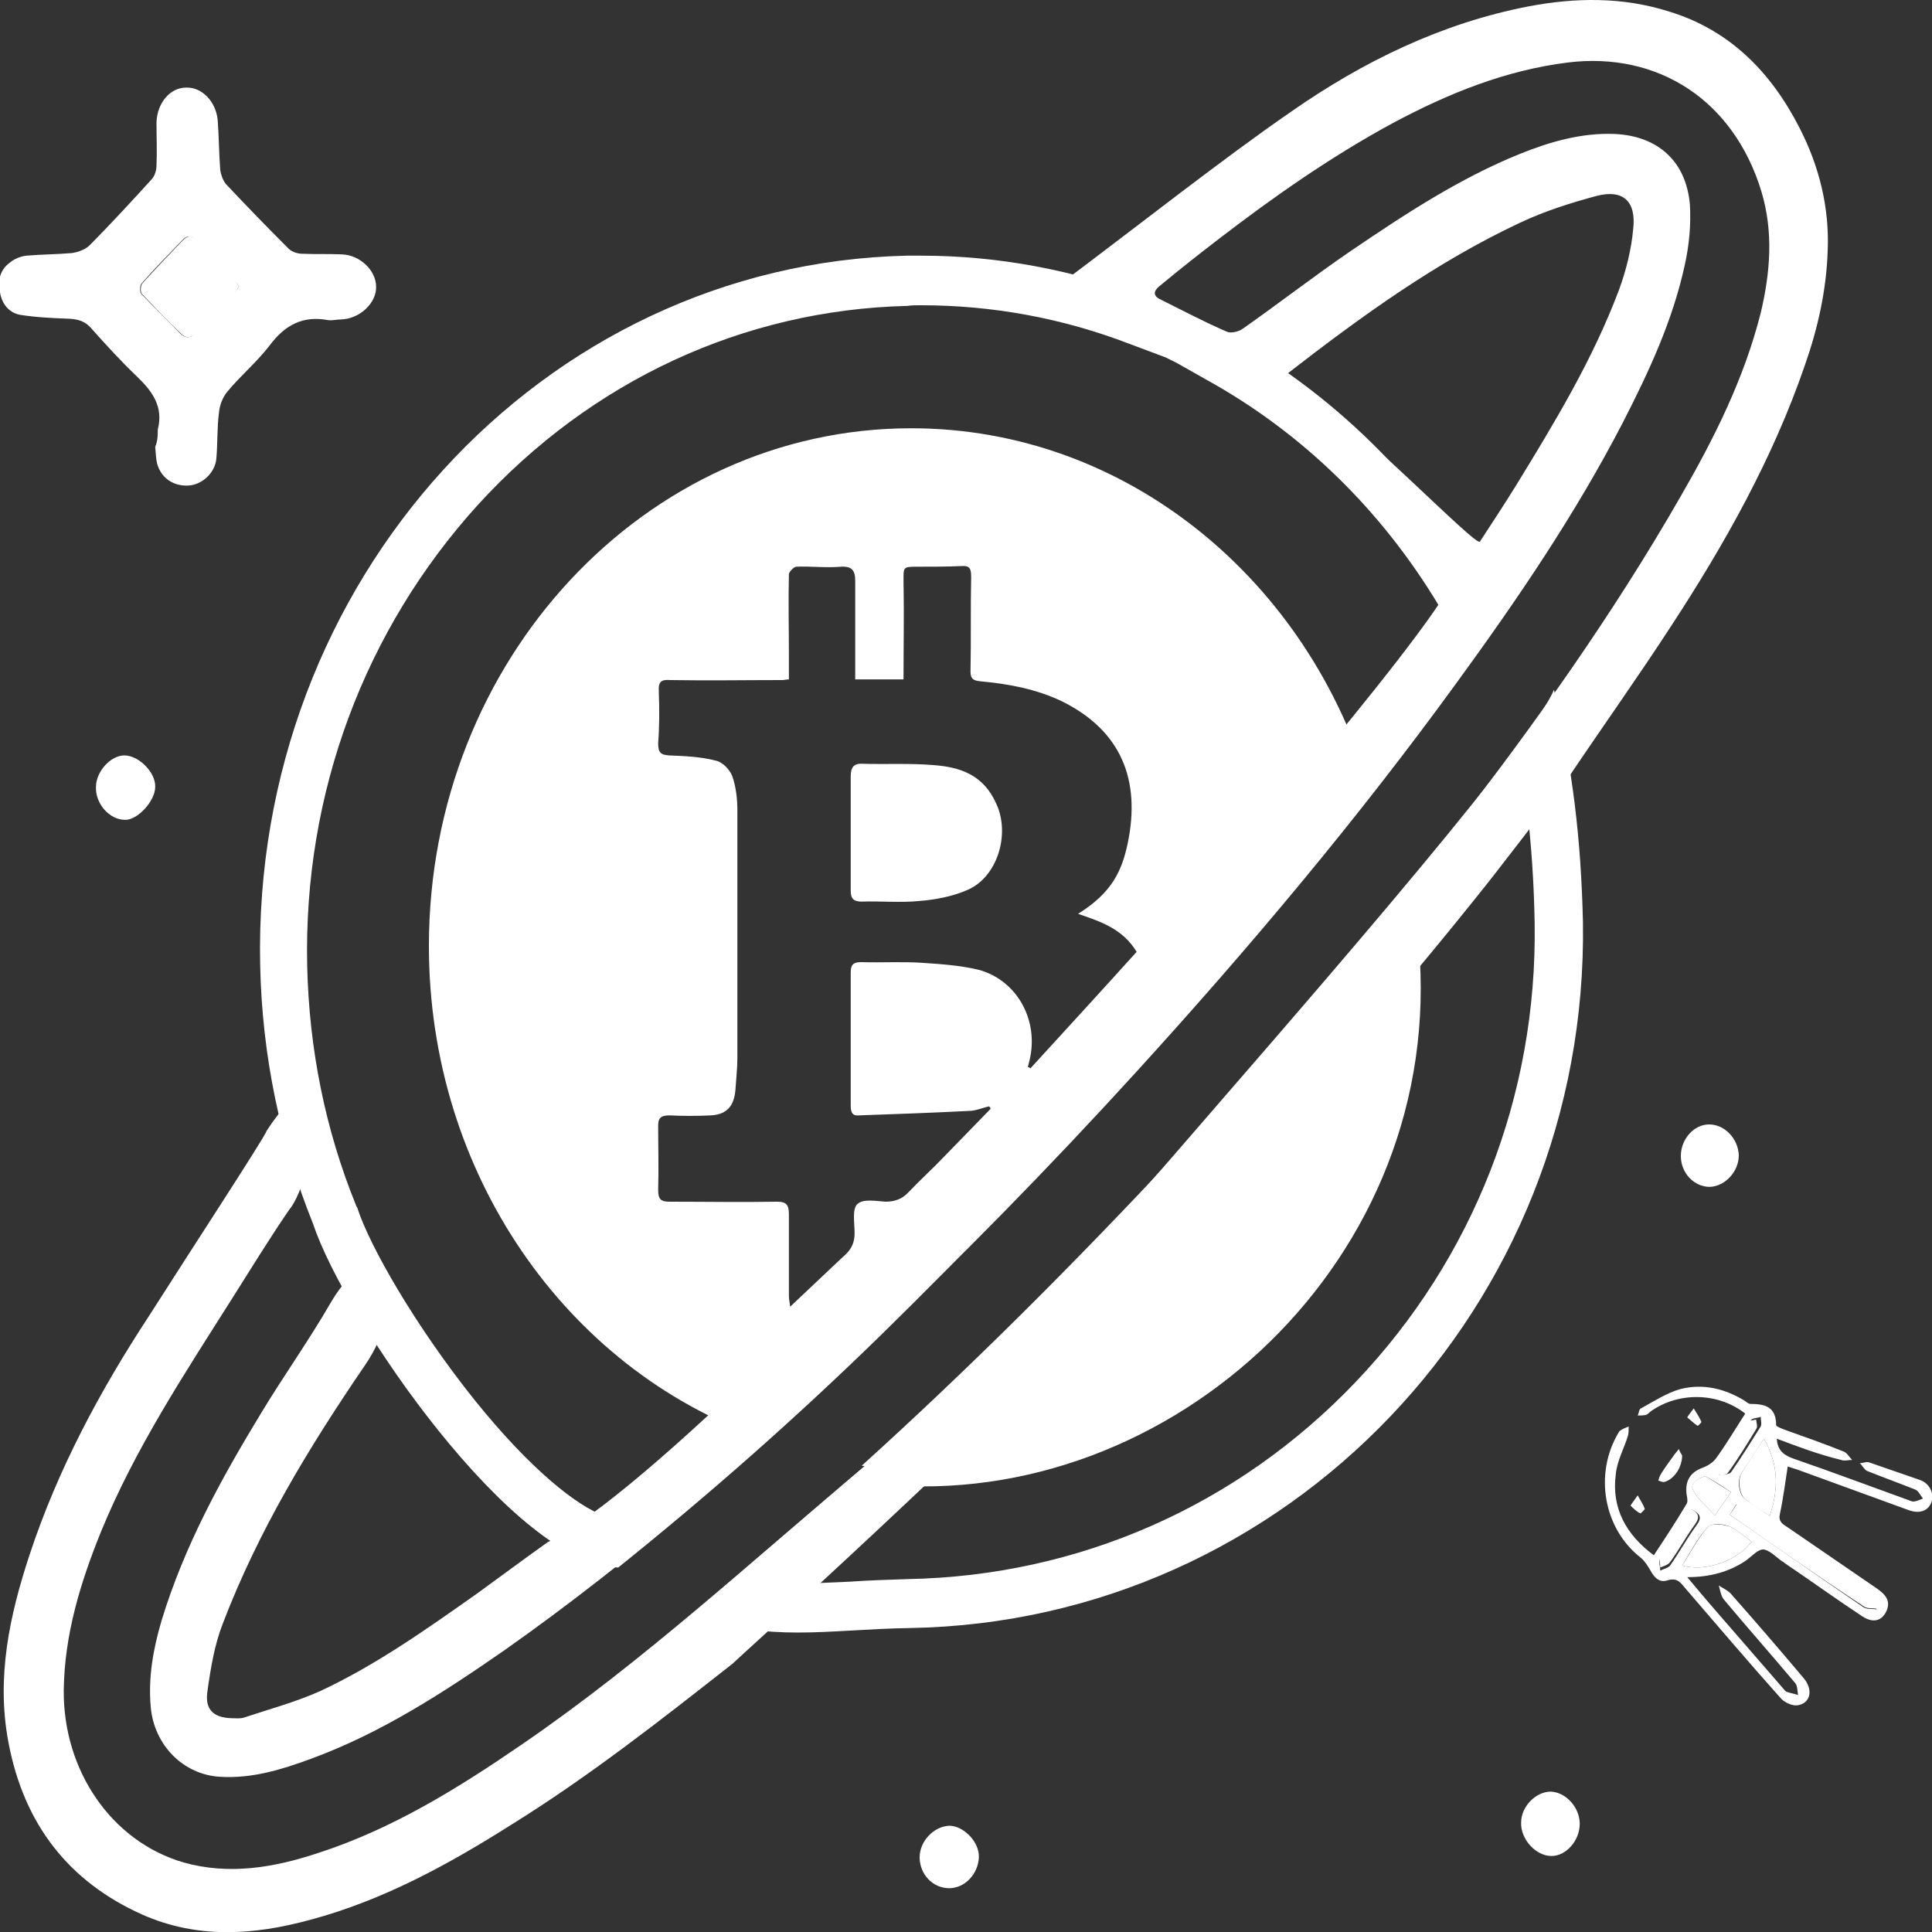 <?xml version="1.0" encoding="UTF-8" standalone="no"?>
<!-- Generator: Adobe Illustrator 25.2.0, SVG Export Plug-In . SVG Version: 6.00 Build 0)  -->

<svg
   version="1.1"
   id="Layer"
   x="0px"
   y="0px"
   viewBox="0 0 300 300"
   style="enable-background:new 0 0 300 300;"
   xml:space="preserve"
   sodipodi:docname="astrobit-logo.svg"
   inkscape:version="1.1.2 (08b2f3d93c, 2022-04-05)"
   xmlns:inkscape="http://www.inkscape.org/namespaces/inkscape"
   xmlns:sodipodi="http://sodipodi.sourceforge.net/DTD/sodipodi-0.dtd"
   xmlns="http://www.w3.org/2000/svg"
   xmlns:svg="http://www.w3.org/2000/svg"><rect x="0" y="0" width="300" height="300" fill="#333333" stroke="none"/><defs
   id="defs80" /><sodipodi:namedview
   id="namedview78"
   pagecolor="#ffffff"
   bordercolor="#666666"
   borderopacity="1.0"
   inkscape:pageshadow="2"
   inkscape:pageopacity="0.0"
   inkscape:pagecheckerboard="0"
   showgrid="false"
   inkscape:zoom="2.8133333"
   inkscape:cx="128.13981"
   inkscape:cy="143.77962"
   inkscape:window-width="1842"
   inkscape:window-height="1016"
   inkscape:window-x="78"
   inkscape:window-y="27"
   inkscape:window-maximized="1"
   inkscape:current-layer="Logo" />
<style
   type="text/css"
   id="style2">
	.st0{display:none;}
	.st1{fill:#8979F2;}
	.st2{fill:none;}
	.st3{fill:#FFFFFF;}
</style>
<g
   id="Logo">
	<g
   id="g12"
   style="fill:#ffffff;fill-opacity:1">
		<g
   id="g10"
   style="fill:#ffffff;fill-opacity:1">
			<path
   class="st0"
   d="M225.6,86.9C217.8,75.5,209,65.7,198.1,58c11.6-8.9,23.2-17.3,36.2-23.4c3.8-1.8,7.9-3.1,12-4.2     c4-1,6.1,0.8,5.6,5.2c-0.3,3.2-1.1,6.4-2.2,9.4c-4.1,10.9-10,20.6-16,30.4c-1.8,2.9-3.7,5.8-5.6,8.7     C227.4,85,226.6,85.8,225.6,86.9z"
   id="path4"
   style="fill:#ffffff;fill-opacity:1" />
			<path
   class="st0"
   d="M60,217.3c-1.9-1.7-3.8-3.6-5.3-5.3c-8.6,12.6-16.5,25.6-22,40c-1.3,3.3-1.9,7-2.4,10.6     c-0.4,2.8,1,4,3.7,4.1c0.7,0,1.4,0.1,2-0.1c4-1.3,8-2.4,11.8-4.1c8.7-4,16.5-9.6,24.3-15.1c3.6-2.6,7.2-5.2,11-8     C74.8,233.1,60.3,217.6,60,217.3z"
   id="path6"
   style="fill:#ffffff;fill-opacity:1" />
			<path
   class="st1"
   d="M279.4,19.8c-4.5-8.8-11-15.2-20.2-18C252-0.5,244.6-0.4,237.3,1c-13.4,2.6-25.6,8.5-36.9,16.4     c-10.3,7.1-23.9,17.8-33.9,25.3c-0.9,0,56,36.8,59.3,46.1c4.1,3.4-110,134.7-140.8,150.7c-3.8,2.7-7.4,5.4-11,8     c-7.8,5.5-15.7,11.1-24.3,15.1c-3.8,1.7-7.9,2.8-11.8,4.1c-0.6,0.2-1.3,0.1-2,0.1c-2.7-0.1-4.1-1.3-3.7-4.1     c0.5-3.6,1.1-7.3,2.4-10.6c5.5-14.4,13.4-27.4,22-40c7.6-10.9,1.7-21.7-5.2-9.9c-3.4,5.9-7.4,11.5-10.9,17.3     c-6.2,10.2-11.9,20.6-15.4,32.1c-1.3,4.4-2.1,8.8-1.7,13.4c0.5,6,5.1,10.6,10.8,10.9c4.9,0.3,9.5-1.1,14.1-2.8     c10.9-4,20.6-10.3,30.1-16.9c20-14.1,38.4-30.2,56.2-47.1c14.4-13.6,28.3-27.8,41.7-42.5c17.6-19.3,34.5-39.4,49.9-60.6     c9.4-12.9,18.4-26.1,25.8-40.4c4-7.8,7.7-15.7,9.6-24.4c0.7-3.1,1-6.4,0.8-9.5c-0.6-6.7-5-10.6-11.7-10.9     c-5.1-0.2-10,1.2-14.7,3.1c-9.4,3.8-17.9,9.4-26.3,15.1c-5.7,3.9-11.1,8.1-16.8,12.1c-0.6,0.4-1.8,0.7-2.4,0.4     c-3.5-1.5-6.9-3.3-10.3-5c-1.5-0.7-0.8-1.6,0-2.2c2.9-2.4,5.8-4.7,8.8-7c8.7-6.7,17.7-13,27.3-18.2c8.6-4.6,17.5-8.2,27.2-9.4     c14-1.7,25.7,5.9,30,20c1.9,6.3,1.4,12.6-0.1,18.9c-2.6,10.3-7.3,19.6-12.5,28.6c-10.4,18.1-22.4,35-35.1,51.4     c-13.6,17.6-28.9,34.8-43.1,50.7c-14.6,16.3-30.4,33.2-48.1,48.1c-17.7,14.8-34.6,30.5-53.6,43.5c-9.9,6.8-20.1,13.1-31.5,16.8     c-6.9,2.3-13.9,3.5-21,1.5c-11.3-3.3-18.7-14.4-18.6-26.7c0.1-8.7,2.6-16.8,5.8-24.7c5.3-12.9,12.9-24.4,20.3-36.1     c3.3-5.2,5.4-8.7,8.8-13.7c4.6-5.5,6.1-27.1-3.4-12.4c-0.1,0.7-12.2,19.2-18.3,28.8C15.5,216,9,228.1,4.6,241.4     c-3.1,9.4-5.2,19-3.3,29.1c2.4,12.8,9.4,21.7,20.8,26.8c8.6,3.8,17.3,3.2,26.1,0.8c11.2-3,21.3-8.5,31.1-14.7     c12.1-7.5,23.3-16.3,34.5-25.1c0.4-0.5,37-33.2,67.9-65c26-26.7,47-53.3,48.6-55.3c0.3-0.3,12.6-16.2,13.2-17.2     c5.3-7.9,10.8-15.6,16-23.6c8.3-12.7,15.8-26,20.8-40.6c2-5.7,3.3-11.6,3.5-17.6C284.1,32.3,282.5,25.8,279.4,19.8z M236,34.6     c3.8-1.8,7.9-3.1,12-4.2c4-1,6.1,0.8,5.6,5.2c-0.3,3.2-1.1,6.4-2.2,9.4c-4.1,10.9-10,20.6-16,30.4c-1.8,2.9-3.7,5.8-5.6,8.7     c-0.6,0.9-19-18.4-30-26C211.4,49.1,223,40.7,236,34.6z"
   id="path8"
   style="fill:#ffffff;fill-opacity:1" />
		</g>
	</g>
	<g
   id="g16"
   style="fill:#ffffff;fill-opacity:1">
		<path
   class="st1"
   d="M182.4,179.5c-15.6,16.7-31.7,32.8-48.6,48.1c2.5,0.3,5.1,0.4,7.7,0.4c41.3,0,74.9-36,74.9-80.4    c0-2.2-0.1-4.5-0.3-6.7C205.2,154.2,194,167.1,182.4,179.5z"
   id="path14"
   style="fill:#ffffff;fill-opacity:1" />
	</g>
	<g
   id="g22"
   style="fill:#ffffff;fill-opacity:1">
		<path
   class="st1"
   d="M24.5,66.7c0.9-3.5-0.8-5.9-3.2-8.2c-2.5-2.4-4.9-5-7.2-7.6c-0.9-1-1.9-1.3-3.2-1.4c-2.6-0.1-5.1-0.2-7.7-0.6    c-1.8-0.3-2.9-1.7-3.2-3.5c-0.4-1.8,0-3.5,1.5-4.6c0.7-0.6,1.7-1,2.6-1.1c2.3-0.2,4.7-0.2,7-0.4c0.9-0.1,2-0.5,2.7-1.1    c3.3-3.3,6.5-6.8,9.7-10.3c0.5-0.5,0.8-1.4,0.8-2.2c0.1-2.2,0-4.5,0-6.7c0.1-3,2.1-5.4,4.6-5.4c2.4-0.1,4.6,2.1,4.9,5    c0.2,2.6,0.2,5.2,0.4,7.8c0.1,0.7,0.4,1.6,0.9,2.2c3.2,3.4,6.4,6.7,9.7,10c0.5,0.5,1.4,0.8,2.1,0.8c2.1,0.1,4.1,0,6.2,0.1    c2.8,0.1,5.3,2.5,5.3,5c0.1,2.5-2.5,5-5.4,5.1c-0.7,0-1.4,0.2-2.1,0.1c-3.8-0.7-6.6,0.7-9,3.9c-1.9,2.5-4.4,4.6-6.5,7.1    c-0.8,0.9-1.3,2.2-1.4,3.4c-0.3,2.3-0.2,4.7-0.4,7.1c-0.2,2.2-2.2,4.1-4.4,4.2c-2.3,0.1-4.2-1.2-4.8-3.4c-0.2-0.8-0.2-1.7-0.3-2.6    C24.5,68.4,24.5,67.6,24.5,66.7z M37.1,44.5c-0.2-0.3-0.3-0.6-0.6-0.9c-2-2.1-4-4.2-6-6.3c-0.8-0.9-1.6-0.7-2.3,0.1    C26.1,39.6,24,41.7,22,44c-0.3,0.3-0.3,1.3-0.1,1.6c2,2.1,4.1,4.1,6.1,6.2c0.7,0.7,1.5,0.8,2.2,0c2.1-2.2,4.2-4.3,6.3-6.5    C36.8,45.1,36.9,44.8,37.1,44.5z"
   id="path18"
   style="fill:#ffffff;fill-opacity:1" />
		<path
   class="st2"
   d="M37.1,44.5c-0.2,0.3-0.3,0.6-0.5,0.8c-2.1,2.2-4.2,4.3-6.3,6.5c-0.8,0.8-1.5,0.7-2.2,0    c-2.1-2-4.1-4.1-6.1-6.2c-0.2-0.3-0.2-1.2,0.1-1.6c2-2.2,4.1-4.4,6.2-6.6c0.8-0.8,1.5-1,2.3-0.1c2,2.1,4,4.2,6,6.3    C36.8,43.9,36.9,44.2,37.1,44.5z"
   id="path20"
   style="fill:#ffffff;fill-opacity:1" />
	</g>
	<g
   id="g44"
   style="fill:#ffffff;fill-opacity:1">
		<path
   class="st1"
   d="M275.9,223.4c0.1,1.9,1.2,2.6,2.6,3.1c6.1,2.1,12.2,4.4,18.3,6.6c0.5,0.2,1.2-0.2,1.8-0.4    c-0.4-0.5-0.7-1.2-1.2-1.4c-2.5-1-5-1.9-7.5-2.9c-0.4-0.2-0.7-0.8-1.1-1.2c0.5,0,1.1-0.3,1.5-0.1c2.6,0.9,5.2,1.8,7.8,2.7    c1.5,0.5,2.3,2.1,1.8,3.5c-0.5,1.3-1.8,1.8-3.5,1.2c-5.8-2.1-11.5-4.2-17.3-6.3c-0.6-0.2-1.3-0.4-1.5-0.5c-0.4,2.5-0.7,5-1.2,7.3    c-0.3,1.2,0.3,1.6,1.1,2.1c4.7,3.2,9.3,6.4,14,9.6c1.1,0.8,2.1,1.7,1.5,3.3c-0.7,1.7-2.1,2.1-3.8,1c-4.1-2.7-8.1-5.6-12.1-8.3    c-0.1-0.1-0.2-0.2-0.3-0.2c-1-0.7-2-1.8-3-1.9c-0.9,0-1.8,1.1-2.8,1.8c-2.6,1.7-5.5,2.5-9,2.5c1.4,1.7,2.6,3.1,3.8,4.5    c3.7,4.3,7.4,8.5,11.1,12.8c0.2,0.2,0.3,0.4,0.5,0.5c0.6,0.2,1.2,0.3,1.8,0.5c-0.1-0.6-0.1-1.4-0.4-1.8c-3.7-4.4-7.5-8.7-11.1-13    c-0.5-0.6-0.6-1.5-0.8-2.2c0.6,0.4,1.3,0.7,1.8,1.2c3.8,4.3,7.6,8.7,11.3,13.1c1.6,1.8,1.2,4-0.9,4.3c-0.8,0.1-1.9-0.4-2.5-1    c-5.1-5.7-10.1-11.6-15.1-17.4c-0.7-0.9-1.3-1.4-2.6-1c-1.2,0.4-2-0.4-2.6-1.5c-0.4-0.7-0.9-1.5-1.5-2c-5.8-4.5-7.3-13-3.5-19.4    c0.1-0.1,0.1-0.2,0.2-0.3c0.4-0.3,0.9-0.5,1.4-0.7c0,0.5,0,1-0.1,1.4c-0.6,2-1.7,3.9-1.9,6c-0.7,5.3,1.6,9.4,5.9,12.6    c1.8-2.7,3.5-5.3,5.1-8c0.2-0.3,0.1-0.9,0-1.4c-0.3-2.2,0.6-3.5,2.5-4.2c0.8-0.3,1.6-0.8,2.1-1.5c1.6-2.2,3-4.6,4.5-6.9    c-4.2-3.3-10.3-3.4-14.6-0.4c-0.3,0.2-0.5,0.5-0.8,0.6c-0.4,0.1-0.9,0.1-1.3,0.1c0.2-0.4,0.2-1,0.5-1.1c2-1.1,4-2.4,6.1-3    c3.5-0.9,6.9-0.1,10,1.8c0.3,0.2,0.6,0.5,0.9,0.5c2.2,0,4,0.4,4,3.3c0,0.2,0.8,0.5,1.3,0.7c3.1,1.1,6.2,2.2,9.2,3.4    c0.5,0.2,0.9,0.9,1.3,1.3c-0.6,0-1.2,0.2-1.7,0C282.2,225.8,279.1,224.6,275.9,223.4z M268.6,235.2c7.1,4.9,13.9,9.7,20.8,14.4    c0.5,0.3,1.3,0.2,2,0.3c-0.3-0.7-0.5-1.5-1-1.9c-4.1-3-8.3-5.8-12.5-8.7c-2.7-1.9-5.5-3.8-8.3-5.7    C269.2,234.2,269,234.6,268.6,235.2z M272,239.4c-1.2-0.9-2.3-1.9-3.5-2.4c-1-0.4-2.7-0.5-3.3,0.1c-1.6,1.7-2.7,3.9-4,6    C264.7,244.1,269.6,242.5,272,239.4z M274.8,235.4c1.4-4.2,1.4-8-0.9-12c-1.2,1.9-2.4,3.7-3.5,5.4c-0.7,1-0.4,3.3,0.6,4    C272.2,233.6,273.4,234.4,274.8,235.4z M264.8,229.2c-1.4,0.4-2.4,1.3-1.9,2.2c0.8,1.5,2.2,2.6,3.4,3.9c0.8-1.2,1.7-2.4,2.5-3.6    C267.5,230.8,266.2,230,264.8,229.2z M266.7,228.3c0.1,0.2,0.1,0.5,0.2,0.7c0.6-0.1,1.6,0,1.9-0.4c1.6-2.3,3.1-4.7,4.6-7.1    c0.2-0.4,0-1,0-1.5c-0.5,0.2-1.3,0.2-1.5,0.5C270,223,268.3,225.7,266.7,228.3z M262.7,234.4c-1.7,2.6-3.3,5-4.9,7.6    c-0.3,0.5,0,1.3,0,1.9c0.5-0.3,1.3-0.4,1.6-0.9c1.4-2,2.6-4.2,4-6.1C264.3,235.7,264.1,235.1,262.7,234.4z"
   id="path24"
   style="fill:#ffffff;fill-opacity:1" />
		<path
   class="st1"
   d="M261.2,226c0,1.9-1.3,3.7-2.7,4.1c-0.3,0.1-0.7-0.1-1-0.2c0.1-0.3,0.2-0.7,0.4-1c0.6-1,1.3-1.9,2-2.9    c0.2-0.3,0.5-0.6,0.8-1C260.8,225.4,261.1,225.8,261.2,226z"
   id="path26"
   style="fill:#ffffff;fill-opacity:1" />
		<path
   class="st1"
   d="M263,218.7c0.5,0.8,0.9,1.4,1.2,2.1c0,0.1-0.5,0.6-0.6,0.6c-0.6-0.4-1.1-0.9-1.6-1.3    C262,220,262.4,219.5,263,218.7z"
   id="path28"
   style="fill:#ffffff;fill-opacity:1" />
		<path
   class="st1"
   d="M254.3,232.2c0.5,0.9,0.9,1.5,1.1,2.1c0,0.1-0.6,0.7-0.7,0.7c-0.6-0.3-1.1-0.8-1.5-1.2    C253.2,233.7,253.6,233.2,254.3,232.2z"
   id="path30"
   style="fill:#ffffff;fill-opacity:1" />
		<path
   class="st3"
   d="M268.6,235.2c0.4-0.6,0.7-1,1.1-1.7c2.8,1.9,5.5,3.8,8.3,5.7c4.2,2.9,8.4,5.7,12.5,8.7c0.5,0.4,0.7,1.3,1,1.9    c-0.7-0.1-1.5,0-2-0.3C282.5,244.9,275.6,240.1,268.6,235.2z"
   id="path32"
   style="fill:#ffffff;fill-opacity:1" />
		<path
   class="st2"
   d="M272,239.4c-2.4,3.1-7.3,4.7-10.8,3.7c1.3-2,2.4-4.2,4-6c0.5-0.6,2.3-0.4,3.3-0.1    C269.7,237.5,270.8,238.5,272,239.4z"
   id="path34"
   style="fill:#ffffff;fill-opacity:1" />
		<path
   class="st2"
   d="M274.8,235.4c-1.4-0.9-2.6-1.7-3.8-2.6c-0.9-0.7-1.2-3-0.6-4c1.1-1.7,2.2-3.5,3.5-5.4    C276.2,227.4,276.2,231.2,274.8,235.4z"
   id="path36"
   style="fill:#ffffff;fill-opacity:1" />
		<path
   class="st2"
   d="M264.8,229.2c1.3,0.8,2.7,1.7,4,2.5c-0.8,1.2-1.7,2.4-2.5,3.6c-1.2-1.3-2.6-2.4-3.4-3.9    C262.4,230.4,263.4,229.6,264.8,229.2z"
   id="path38"
   style="fill:#ffffff;fill-opacity:1" />
		<path
   class="st2"
   d="M266.3,228.4c1.6-2.5,3.2-5,4.9-7.5c0.2-0.4,1-0.3,1.5-0.5c0,0.5,0.3,1.1,0,1.5c-1.4,2.3-2.8,4.6-4.4,6.8    c-0.3,0.4-1.2,0.2-1.8,0.4C266.5,228.8,266.4,228.6,266.3,228.4z"
   id="path40"
   style="fill:#ffffff;fill-opacity:1" />
		<path
   class="st2"
   d="M262.5,234.3c1.3,0.6,1.5,1.3,0.7,2.4c-1.4,1.9-2.5,4-3.9,5.9c-0.3,0.4-1,0.6-1.5,0.8c0-0.6-0.2-1.4,0-1.9    C259.3,239.2,260.9,236.8,262.5,234.3z"
   id="path42"
   style="fill:#ffffff;fill-opacity:1" />
	</g>
	<g
   id="g54"
   style="fill:#ffffff;fill-opacity:1">
		<path
   class="st1"
   d="M245.3,283.2c0,2.6-2.1,5-4.4,5c-2.4,0-4.8-2.6-4.7-5.2c0-2.5,2.3-4.8,4.6-4.8    C243.2,278.3,245.3,280.7,245.3,283.2z"
   id="path46"
   style="fill:#ffffff;fill-opacity:1" />
		<path
   class="st1"
   d="M14.9,122.2c0-2.4,2.3-4.9,4.4-4.9c2.3,0,4.9,2.7,4.8,4.9c0,2.2-2.8,5.2-4.7,5.1    C17,127.3,14.8,124.8,14.9,122.2z"
   id="path48"
   style="fill:#ffffff;fill-opacity:1" />
		<path
   class="st1"
   d="M261,179.5c0-2.6,2-4.9,4.4-4.9c2.4,0,4.5,2.2,4.6,4.8c0,2.5-2.1,4.8-4.5,4.9    C263.1,184.3,261,182.2,261,179.5z"
   id="path50"
   style="fill:#ffffff;fill-opacity:1" />
		<path
   class="st1"
   d="M142.8,288.4c0-2.5,2.2-4.8,4.6-4.9c2.2,0,4.7,2.5,4.6,4.9c-0.1,2.6-2.2,4.8-4.6,4.8    C144.8,293.2,142.8,291,142.8,288.4z"
   id="path52"
   style="fill:#ffffff;fill-opacity:1" />
	</g>
	<g
   id="g62">
		<g
   id="g58">
			<path
   class="st1"
   d="M143,47.4c11.1,0,22,2,32.4,6l5.6,2.1c0.6,0.3,1.2,0.6,1.8,0.9l4.6,2.6c14.8,8.2,27.1,20.2,36,35     c-1.4,2-2.8,4.1-4.3,6.2c-13.4,19-28.9,38.5-47.5,59.6c-12.8,14.5-26.2,28.6-39.9,42c-11.7,11.5-24.4,22.8-37.8,33.6     c-4.3-1.5-11.6-7.3-20.2-18c-9.2-11.5-16.3-23.9-18.2-29.8l-0.1-0.2l-0.1-0.2c-4.8-11.8-7.3-24.3-7.6-37.2     c-0.6-26.8,8.9-52.2,26.5-71.6c17.6-19.3,41.3-30.3,66.7-30.9C141.6,47.4,142.3,47.4,143,47.4 M143,39.7c-0.7,0-1.5,0-2.2,0     C84.1,41,39.1,90.3,40.4,149.9c0.3,14.2,3.2,27.7,8.2,40.1c4.9,14.8,31.4,53.3,47.4,53.4c14.2-11.4,27.8-23.4,40.8-36.1     c13.9-13.6,27.3-27.7,40.2-42.4c17-19.2,33.2-39.1,48-60.2c2.4-3.5,4.8-6.9,7.2-10.4c-9.7-17.9-24.1-32.5-41.3-42.1     c0.1-0.3-11.2-6.1-12.7-6.1c-0.1,0-0.1,0-0.2,0.1C167,42,155.2,39.7,143,39.7L143,39.7z"
   id="path56"
   style="fill:#ffffff;fill-opacity:1" />
		</g>
		<path
   class="st2"
   d="M45.8,186.2c1.9,4.4,3.9,8.7,5.6,13c0.3,0.7,0,1.9-0.4,2.5c-3.6,5.8-7.5,11.5-11.1,17.4    c-6.2,10.1-11.8,20.4-15.3,31.9c-1.3,4.4-2.1,8.8-1.7,13.4c0.5,6.1,5.1,10.6,11,10.9c4.9,0.2,9.4-1.1,13.9-2.8    c10.9-4,20.7-10.2,30.2-16.9c20.1-14,38.5-30.1,56.4-46.9c14.4-13.6,28.4-27.7,41.8-42.3c17.7-19.3,34.6-39.2,50.1-60.4    c9.4-12.9,18.4-26,25.9-40.2c4-7.7,7.8-15.6,9.6-24.3c0.7-3.1,1.1-6.5,0.8-9.6c-0.6-6.7-5-10.4-11.7-10.7    c-5.1-0.2-10,1.2-14.7,3.1c-8.5,3.4-16.3,8.3-23.9,13.4c-6.5,4.4-12.8,9.1-19.2,13.7c-1,0.7-1.7,0.8-2.8,0.3    c-3.2-1.6-6.5-3.1-9.7-4.7c-1.5-0.7-1.7-1.3-0.4-2.4c2.9-2.4,5.8-4.7,8.8-7c8.7-6.7,17.7-13,27.4-18.1c8.9-4.8,18.1-8.4,28.1-9.5    c15.6-1.7,27.6,9.1,30.1,23.4c1.2,6.9-0.1,13.6-2.3,20.1c-3.1,9.2-7.6,17.8-12.5,26c-11.8,19.9-25.4,38.5-39.8,56.4    c-12,14.9-24.6,29.3-37.6,43.3c-16.7,20.4-36.7,38.6-57.3,55.9c-14.1,12.4-28.7,24.3-44.2,34.8c-10,6.7-20.2,13.1-31.7,16.9    c-6.9,2.3-13.9,3.5-21.1,1.5c-11-3.1-18.5-13.7-18.7-25.6c-0.1-9.1,2.4-17.4,5.8-25.6c5.4-12.9,13-24.4,20.4-36.1    C39,196.2,42.4,191.2,45.8,186.2z"
   id="path60" />
	</g>
	<g
   id="g74">
		<path
   class="st1"
   d="M144.9,118.8c-3.6-0.3-7.2-0.1-10.9-0.2c-1.5-0.1-1.9,0.6-1.9,2c0,2.9,0,5.8,0,8.7c0,0,0,0,0,0c0,3,0,6,0,9    c0,1.3,0.5,1.7,1.7,1.7c3-0.1,6,0.2,9-0.1c2.5-0.2,5.1-0.7,7.4-1.7c4.7-2,6.7-8.7,4.5-13.4C152.7,120.3,149.1,119.1,144.9,118.8z"
   id="path64"
   style="fill:#ffffff;fill-opacity:1" />
		<path
   class="st1"
   d="M141.5,66.5c-41.3,0-74.9,36-74.9,80.4c0,35.5,21.5,65.6,51.2,76.2c5.6-5,11.2-10,16.6-15.2    c14.4-13.6,28.4-27.7,41.8-42.3c12.7-13.8,25-28,36.6-42.8C203.4,90.2,175,66.5,141.5,66.5z M160,165.9c-0.1-0.1-0.2-0.2-0.4-0.2    c0.2-0.8,0.4-1.5,0.5-2.3c0.8-5.8-2.6-11.3-8.1-12.8c-2.9-0.7-5.9-0.9-8.9-1.1c-3.1-0.2-6.2,0-9.4-0.1c-1.2,0-1.6,0.4-1.6,1.6    c0,6.8,0,13.7,0,20.5c0,0.8,0,1.8,1.2,1.7c5.7-0.2,11.4-0.4,17.2-0.7c1,0,2.1-0.5,3.1-0.7c0.1,0.1,0.2,0.2,0.2,0.4    c-2.4,2.5-4.8,4.9-7.2,7.4c-1.8,1.9-3.7,3.6-5.5,5.5c-1,1.1-2.2,1.5-3.6,1.5c-1.5-0.1-3.5-0.5-4.4,0.4c-0.8,0.8-0.4,2.9-0.4,4.5    c0,1.3-0.4,2.3-1.3,3.2c-2.8,2.6-5.6,5.3-8.7,8.2c-0.1-0.8-0.2-1.2-0.2-1.6c0-4.2,0-8.5,0-12.7c0-1.4-0.3-2-1.8-2    c-5.6,0.1-11.1,0-16.7,0c-1.3,0-1.8-0.3-1.8-1.8c0.1-3.4,0-6.7,0-10.1c0-1.3,0.7-1.5,1.8-1.5c2.1,0.1,4.2,0.1,6.3,0    c2.5-0.1,3.7-1.4,3.9-4c0.1-1.6,0.3-3.3,0.3-4.9c0-12.8,0-25.6,0-38.4c0-1.8-0.2-3.7-0.8-5.4c-0.4-1-1.5-2.2-2.6-2.4    c-2.3-0.6-4.8-0.7-7.2-0.8c-1.3-0.1-1.7-0.4-1.7-1.9c0.2-2.6,0.2-5.3,0.1-8c-0.1-1.6,0.4-1.9,1.8-1.8c5.8,0.1,11.6,0,17.4,0    c0.3,0,0.6-0.1,1-0.1c0-1.2,0-2.5,0-3.7c0-4.2-0.1-8.4,0-12.6c0-0.4,0.7-1.1,1.1-1.2c2.3-0.1,4.6,0.2,7,0c1.7-0.1,2.2,0.6,2.2,2.2    c0,4.1,0,8.3,0,12.4c0,0.9,0,1.8,0,2.9c2.6,0,4.9,0,7.5,0c0-5.2,0.1-10.2,0-15.3c0-2.1-0.1-2.2,2-2.2c2.3,0,4.7,0,7-0.1    c1.3-0.1,1.5,0.4,1.5,1.7c-0.1,4.9,0,9.8-0.1,14.7c0,1.3,0.7,1.4,1.6,1.5c4.4,0.4,8.6,1.2,12.6,3.1c9.1,4.5,12.3,12.1,10.2,22.1    c-0.9,4.2-2.4,7.6-7.7,10.9c3.5,1.2,6.9,2.3,9.1,5.9C170.9,154,165.4,160,160,165.9z"
   id="path66"
   style="fill:#ffffff;fill-opacity:1" />
		<g
   id="g70"
   style="fill:#ffffff;fill-opacity:1">
			<path
   class="st1"
   d="M237.2,126.1c0.6,5.5,1,11.1,1.1,17.3c0.4,26.7-9.5,52-27.8,71.2c-18.4,19.3-43.1,30.1-69.5,30.6     c-3.2,0.1-6.2,0.2-9,0.4c-2.4,0.1-4.7,0.2-6.9,0.3c0.6-0.6,1.3-1.2,1.9-1.7c3.6-3.3,7.4-6.7,11.6-10.2     c20.7-17.3,39.8-38.6,49.4-49.7c1.8-2.1,4.2-4.8,6.8-7.9C213.8,154.5,228.1,137.7,237.2,126.1 M241.3,107.1     c-3.7,9.1-45,56-58.7,71.9c-13.3,15.4-31.1,34.2-48.5,48.8c-9.6,8.1-16.5,15.3-26.3,23.1c5.7,2,10.8,2.6,16.1,2.6     c5.4,0,10.9-0.6,17.4-0.7c58.6-1,105.4-50,104.5-109.6C245.5,130.2,244.2,119.4,241.3,107.1L241.3,107.1z"
   id="path68"
   style="fill:#ffffff;fill-opacity:1" />
		</g>
		<path
   class="st1"
   d="M220.1,139.4c-0.9,0.9-1.8,1.6-2.7,2.4c-0.9,0.7-1.8,1.1-2.8,1.3c-2,2.6-4.2,5.1-6.6,7.3    c-0.3,0.2-0.5,0.5-0.8,0.7c-0.3,1-0.9,2-1.9,2.8c-0.3,0.3-0.6,0.5-0.9,0.7c-0.2,0.1-0.4,0.2-0.5,0.3c0,0,0,0-0.1,0    c0.6,2,0.1,4.3-2.1,5.7c-2.9,1.8-4.9,4.6-7.1,7.1c-0.1,0.1-0.2,0.2-0.4,0.4c-2.7,3.8-5.1,7.7-8.4,11.1c-3.5,3.6-7.4,6.8-11,10.2    c-0.8,0.7-1.5,1.4-2.3,2.1c0.1,1.2-0.4,2.5-1.6,3.6c-2.3,2.2-4.1,4.8-6.3,7.1c-2,2.1-4.7,3.7-6.4,6.1c-1.1,1.5-2.7,2.5-4.4,2.5    c-4.9,4.1-9.8,8.4-14.9,12.3c-1.5,2.9-5.4,8.5-7.7,10.6c1.2,0.1,4.4-3.4,5.6-3.2c45,4.2,87.9-35,83.5-83.9    C220.2,144.1,220.3,141.8,220.1,139.4z"
   id="path72"
   style="fill:#ffffff;fill-opacity:1" />
	</g>
</g>
</svg>
